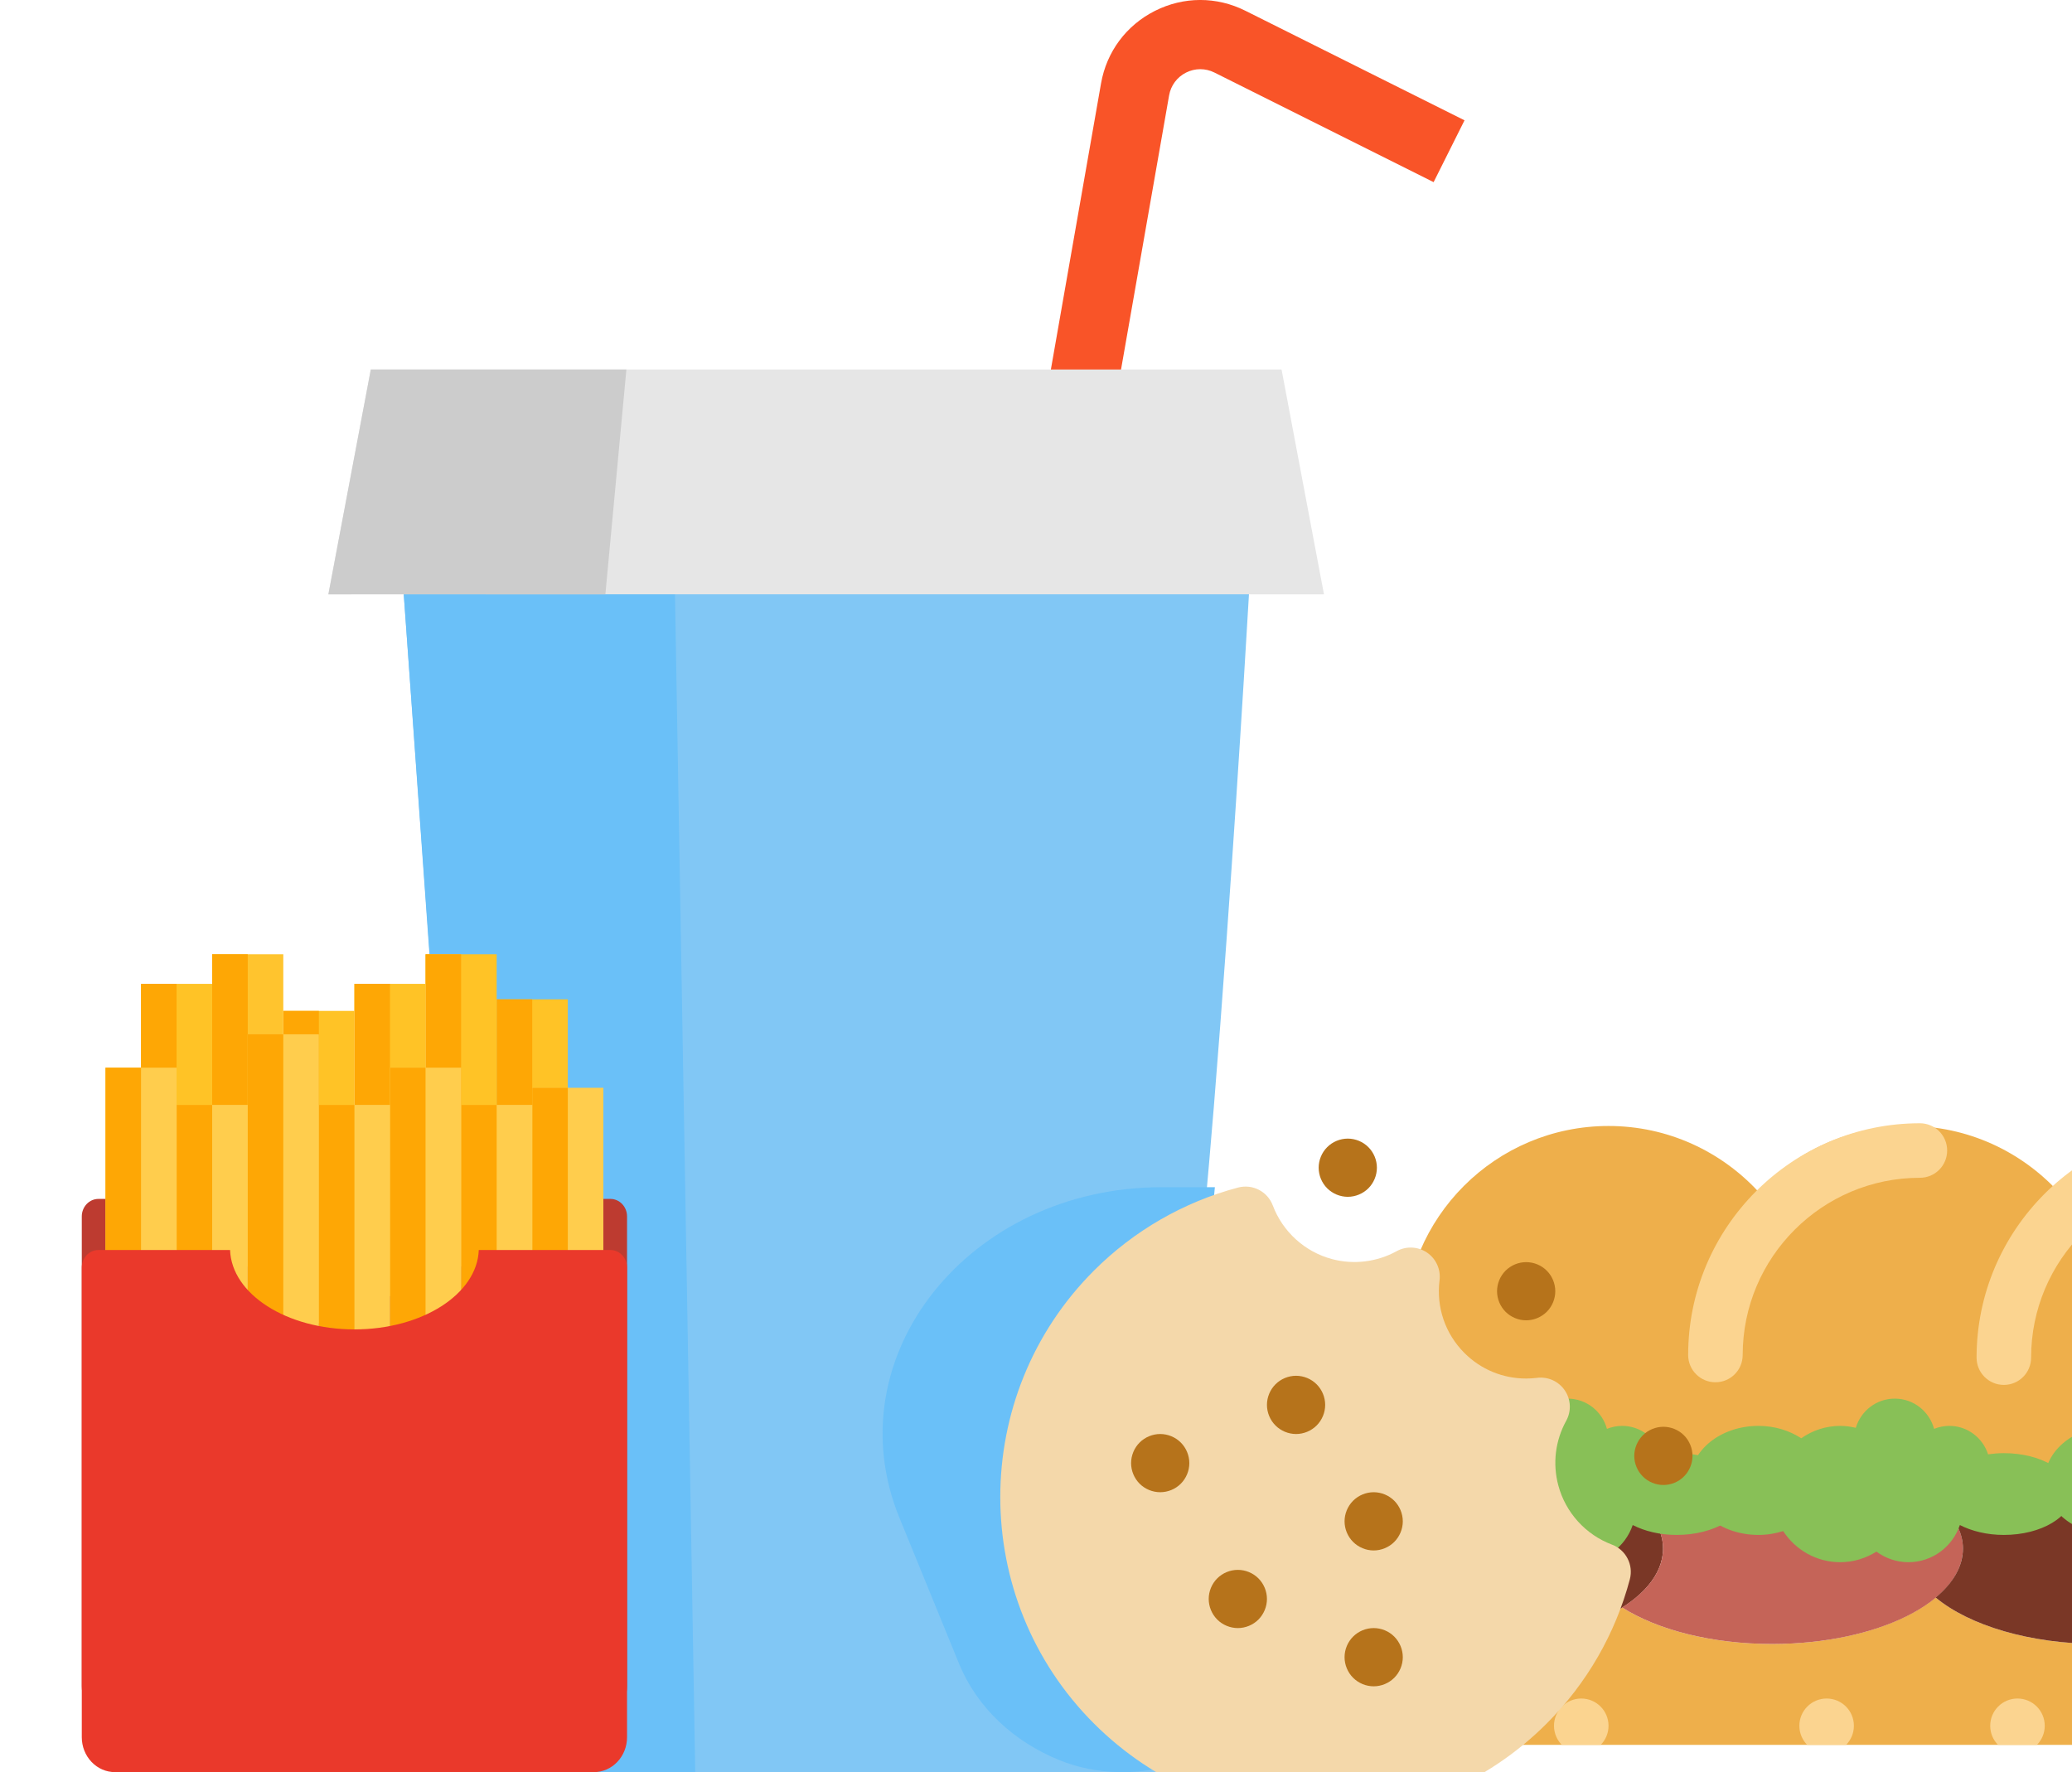 <svg width="76" height="65" viewBox="0 0 76 65" fill="none" xmlns="http://www.w3.org/2000/svg">
<g clip-path="url(#clip0)">
<g clip-path="url(#clip1)">
<path d="M99.489 60.154C98.858 60.248 98.192 60.3 97.5 60.3C95.664 60.3 94.003 59.941 92.756 59.363C91.507 59.942 89.839 60.3 88 60.3C85.766 60.3 83.782 59.775 82.5 58.96C81.218 59.775 79.234 60.3 77 60.3C74.449 60.3 72.223 59.615 71 58.596C69.777 59.615 67.551 60.3 65 60.3C62.766 60.3 60.782 59.775 59.5 58.96C58.218 59.775 56.234 60.3 54 60.3C53.118 60.3 52.277 60.215 51.5 60.066C51.5 60.408 51.5 60.747 51.5 60.8C51.5 64.942 54.858 68.3 59 68.3H92C96.142 68.3 99.5 64.942 99.5 60.8C99.5 60.687 99.488 60.577 99.483 60.466C99.485 60.448 99.487 60.317 99.489 60.154Z" fill="#EEAF4B"/>
<path d="M99.5 48.8C99.5 44.658 96.142 41.3 92 41.3C89.824 41.3 87.87 42.233 86.5 43.713C85.13 42.232 83.176 41.3 81 41.3C78.824 41.3 76.87 42.233 75.5 43.713C74.13 42.232 72.176 41.3 70 41.3C67.824 41.3 65.87 42.233 64.5 43.713C63.13 42.232 61.176 41.3 59 41.3C54.858 41.3 51.5 44.658 51.5 48.8C51.5 48.913 51.512 49.023 51.517 49.134C51.512 49.19 51.5 49.243 51.5 49.3V53.3C51.5 54.4 52.4 55.3 53.5 55.3H97.5C98.6 55.3 99.5 54.4 99.5 53.3V49.3C99.5 49.243 99.488 49.19 99.483 49.134C99.488 49.022 99.5 48.913 99.5 48.8Z" fill="#EEAF4B"/>
<path d="M53.5 55.3C52.479 55.3 51.639 54.521 51.523 53.53C48.882 54.03 47 55.303 47 56.8C47 58.733 50.134 60.3 54 60.3C57.866 60.3 61 58.733 61 56.8C61 56.262 60.75 55.755 60.317 55.3H53.5Z" fill="#7A3726"/>
<path d="M60.298 55.3C60.735 55.756 61 56.26 61 56.8C61 57.616 60.437 58.365 59.5 58.96C60.782 59.775 62.766 60.3 65 60.3C68.866 60.3 72 58.733 72 56.8C72 56.262 71.75 55.755 71.317 55.3H60.298Z" fill="#C56458"/>
<path d="M71.305 55.3C71.742 55.755 72 56.261 72 56.8C72 57.458 71.631 58.07 71 58.596C72.223 59.615 74.449 60.3 77 60.3C80.866 60.3 84 58.733 84 56.8C84 56.262 83.75 55.755 83.317 55.3H71.305Z" fill="#7A3726"/>
<path d="M58 64.3C58.552 64.3 59 63.853 59 63.3C59 62.748 58.552 62.3 58 62.3C57.448 62.3 57 62.748 57 63.3C57 63.853 57.448 64.3 58 64.3Z" fill="#FBD490"/>
<path d="M67 64.3C67.552 64.3 68 63.853 68 63.3C68 62.748 67.552 62.3 67 62.3C66.448 62.3 66 62.748 66 63.3C66 63.853 66.448 64.3 67 64.3Z" fill="#FBD490"/>
<path d="M74 64.3C74.552 64.3 75 63.853 75 63.3C75 62.748 74.552 62.3 74 62.3C73.448 62.3 73 62.748 73 63.3C73 63.853 73.448 64.3 74 64.3Z" fill="#FBD490"/>
<path d="M62.921 50.7C62.368 50.7 61.921 50.253 61.921 49.7C61.921 45.013 65.734 41.2 70.421 41.2C70.974 41.2 71.421 41.647 71.421 42.2C71.421 42.753 70.974 43.2 70.421 43.2C66.837 43.2 63.921 46.116 63.921 49.7C63.921 50.253 63.474 50.7 62.921 50.7Z" fill="#FBD490"/>
<path d="M73.5 50.797C72.947 50.797 72.5 50.35 72.5 49.797C72.5 45.11 76.313 41.297 81 41.297C81.553 41.297 82 41.744 82 42.297C82 42.85 81.553 43.297 81 43.297C77.416 43.297 74.5 46.213 74.5 49.797C74.5 50.35 74.053 50.797 73.5 50.797Z" fill="#FBD490"/>
<path d="M61.5 53.3C61.3 53.3 61.108 53.318 60.922 53.344C60.728 52.74 60.168 52.3 59.5 52.3C59.302 52.3 59.115 52.34 58.942 52.41C58.769 51.772 58.192 51.3 57.5 51.3C56.822 51.3 56.255 51.753 56.07 52.371C55.886 52.328 55.697 52.3 55.5 52.3C54.967 52.3 54.475 52.47 54.069 52.754C53.639 52.474 53.098 52.3 52.5 52.3C51.119 52.3 50 53.195 50 54.3C50 55.404 51.119 56.3 52.5 56.3C52.821 56.3 53.125 56.247 53.406 56.159C53.852 56.844 54.621 57.3 55.5 57.3C55.988 57.3 56.441 57.154 56.826 56.912C57.156 57.153 57.56 57.3 58 57.3C58.88 57.3 59.62 56.727 59.887 55.937C60.323 56.16 60.882 56.3 61.5 56.3C62.881 56.3 64 55.628 64 54.8C64 53.972 62.881 53.3 61.5 53.3Z" fill="#88C057"/>
<path d="M73.5 53.3C73.3 53.3 73.108 53.318 72.922 53.344C72.728 52.74 72.168 52.3 71.5 52.3C71.302 52.3 71.115 52.34 70.942 52.41C70.769 51.772 70.192 51.3 69.5 51.3C68.822 51.3 68.255 51.753 68.07 52.371C67.886 52.328 67.697 52.3 67.5 52.3C66.967 52.3 66.475 52.47 66.069 52.754C65.639 52.474 65.098 52.3 64.5 52.3C63.119 52.3 62 53.195 62 54.3C62 55.404 63.119 56.3 64.5 56.3C64.821 56.3 65.125 56.247 65.406 56.159C65.852 56.844 66.621 57.3 67.5 57.3C67.988 57.3 68.441 57.154 68.826 56.912C69.156 57.153 69.56 57.3 70 57.3C70.88 57.3 71.62 56.727 71.887 55.937C72.323 56.16 72.882 56.3 73.5 56.3C74.881 56.3 76 55.628 76 54.8C76 53.972 74.881 53.3 73.5 53.3Z" fill="#88C057"/>
<path d="M86.5 53.3C86.3 53.3 86.108 53.318 85.922 53.344C85.728 52.74 85.168 52.3 84.5 52.3C84.302 52.3 84.115 52.34 83.942 52.41C83.769 51.772 83.192 51.3 82.5 51.3C81.822 51.3 81.255 51.753 81.07 52.371C80.886 52.328 80.697 52.3 80.5 52.3C79.967 52.3 79.475 52.47 79.069 52.754C78.639 52.474 78.098 52.3 77.5 52.3C76.119 52.3 75 53.195 75 54.3C75 55.404 76.119 56.3 77.5 56.3C77.821 56.3 78.125 56.247 78.406 56.159C78.852 56.844 79.621 57.3 80.5 57.3C80.988 57.3 81.441 57.154 81.826 56.912C82.156 57.153 82.56 57.3 83 57.3C83.88 57.3 84.62 56.727 84.887 55.937C85.323 56.16 85.882 56.3 86.5 56.3C87.881 56.3 89 55.628 89 54.8C89 53.972 87.881 53.3 86.5 53.3Z" fill="#88C057"/>
</g>
</g>
<g clip-path="url(#clip2)">
<path d="M43.501 64.531C44.166 64.827 44.877 64.979 45.594 65H22.58C25.11 65 16.141 40.253 16.141 40.253L14.737 20.787H45.87C45.87 20.787 45.503 27.297 44.987 34.501C44.842 36.531 44.685 38.615 44.521 40.625C44.516 40.686 44.511 40.748 44.505 40.809C44.098 45.774 43.648 50.255 43.231 52.287C41.956 58.485 42.732 64.178 43.439 64.503C43.459 64.513 43.481 64.521 43.501 64.531Z" fill="#81C7F5"/>
<path d="M43.491 64.559C43.511 64.568 43.533 64.576 43.553 64.585C43.408 64.618 43.263 64.657 43.121 64.702C42.658 64.846 42.182 64.939 41.698 64.979C41.544 64.993 41.388 65 41.232 65H41.018C40.277 64.982 39.541 64.838 38.856 64.559C37.181 63.88 35.836 62.628 35.181 61.03L32.99 55.669C30.581 49.771 35.524 43.545 42.617 43.545H44.561C44.152 47.948 43.701 51.922 43.282 53.724C42.003 59.222 42.782 64.272 43.491 64.559Z" fill="#6AC0F8"/>
<path d="M24.741 20.787H14.737L17.895 64.999H25.501L24.741 20.787Z" fill="#6AC0F8"/>
<path d="M40.862 15.019L38.365 14.581L40.385 3.062C40.588 1.9 41.309 0.93 42.362 0.399C43.416 -0.132 44.624 -0.134 45.679 0.394L53.718 4.413L52.584 6.681L44.545 2.661C44.214 2.496 43.834 2.496 43.503 2.663C43.173 2.83 42.946 3.135 42.882 3.499L40.862 15.019Z" fill="#F95428"/>
<path d="M45.87 21.801V21.799H14.737V21.801H12.044L13.601 13.552H47.007L48.563 21.801H45.87Z" fill="#E6E6E6"/>
<path d="M22.976 13.552L22.205 21.799V21.801L14.737 21.799H12.886V21.801H12.044L13.601 13.552H22.976Z" fill="#CCCCCC"/>
<g clip-path="url(#clip3)">
<path d="M59.126 56.655C58.16 56.291 57.425 55.48 57.159 54.486C56.944 53.684 57.046 52.841 57.448 52.112C57.642 51.761 57.622 51.33 57.396 50.998C57.171 50.665 56.779 50.488 56.38 50.538C56.247 50.554 56.112 50.563 55.978 50.563C55.122 50.563 54.318 50.23 53.714 49.626C53.011 48.922 52.678 47.95 52.802 46.96C52.852 46.561 52.674 46.169 52.342 45.943C52.01 45.718 51.579 45.698 51.228 45.892C50.507 46.289 49.651 46.395 48.854 46.181C47.86 45.915 47.049 45.179 46.685 44.214C46.492 43.701 45.942 43.418 45.413 43.558C43.419 44.086 41.59 45.14 40.124 46.606C35.545 51.185 35.545 58.636 40.124 63.215C42.342 65.433 45.292 66.655 48.429 66.656C48.43 66.656 48.43 66.656 48.43 66.656C51.567 66.656 54.516 65.434 56.734 63.215C58.2 61.75 59.254 59.921 59.782 57.927C59.922 57.398 59.639 56.848 59.126 56.655Z" fill="#F4D8AA"/>
<path d="M61.012 54.468C60.731 54.468 60.456 54.355 60.258 54.155C60.059 53.957 59.944 53.682 59.944 53.401C59.944 53.12 60.059 52.845 60.258 52.645C60.456 52.447 60.731 52.333 61.012 52.333C61.293 52.333 61.569 52.447 61.767 52.645C61.966 52.844 62.08 53.12 62.08 53.401C62.08 53.682 61.966 53.957 61.767 54.155C61.569 54.355 61.293 54.468 61.012 54.468Z" fill="#B6731B"/>
<path d="M49.436 43.898C49.155 43.898 48.88 43.784 48.681 43.586C48.482 43.387 48.368 43.112 48.368 42.83C48.368 42.549 48.482 42.274 48.681 42.076C48.879 41.877 49.155 41.763 49.436 41.763C49.717 41.763 49.993 41.877 50.191 42.076C50.39 42.274 50.504 42.55 50.504 42.83C50.504 43.111 50.39 43.387 50.191 43.586C49.992 43.784 49.717 43.898 49.436 43.898Z" fill="#B6731B"/>
<path d="M55.979 48.428C55.698 48.428 55.423 48.314 55.224 48.116C55.026 47.917 54.911 47.642 54.911 47.361C54.911 47.08 55.026 46.804 55.224 46.606C55.423 46.407 55.698 46.294 55.979 46.294C56.261 46.294 56.535 46.407 56.734 46.606C56.933 46.804 57.047 47.08 57.047 47.361C57.047 47.642 56.933 47.917 56.734 48.116C56.535 48.314 56.26 48.428 55.979 48.428Z" fill="#B6731B"/>
<path d="M50.386 56.869C50.105 56.869 49.83 56.755 49.631 56.556C49.432 56.357 49.318 56.082 49.318 55.801C49.318 55.52 49.432 55.245 49.631 55.046C49.83 54.847 50.105 54.733 50.386 54.733C50.667 54.733 50.942 54.847 51.141 55.046C51.34 55.245 51.454 55.52 51.454 55.801C51.454 56.082 51.34 56.357 51.141 56.556C50.942 56.755 50.667 56.869 50.386 56.869Z" fill="#B6731B"/>
<path d="M47.539 52.598C47.258 52.598 46.982 52.484 46.784 52.285C46.585 52.086 46.471 51.811 46.471 51.53C46.471 51.249 46.585 50.974 46.784 50.775C46.982 50.576 47.258 50.462 47.539 50.462C47.82 50.462 48.095 50.576 48.294 50.775C48.493 50.974 48.607 51.249 48.607 51.53C48.607 51.811 48.493 52.086 48.294 52.285C48.095 52.484 47.82 52.598 47.539 52.598Z" fill="#B6731B"/>
<path d="M42.556 54.733C42.275 54.733 42 54.62 41.801 54.421C41.602 54.222 41.488 53.947 41.488 53.666C41.488 53.385 41.602 53.109 41.801 52.911C42 52.712 42.275 52.598 42.556 52.598C42.837 52.598 43.113 52.712 43.311 52.911C43.51 53.109 43.624 53.385 43.624 53.666C43.624 53.947 43.51 54.222 43.311 54.421C43.113 54.62 42.837 54.733 42.556 54.733Z" fill="#B6731B"/>
<path d="M50.386 61.852C50.105 61.852 49.83 61.738 49.631 61.539C49.432 61.34 49.318 61.065 49.318 60.784C49.318 60.503 49.432 60.227 49.631 60.029C49.829 59.83 50.105 59.716 50.386 59.716C50.667 59.716 50.943 59.83 51.141 60.029C51.34 60.227 51.454 60.503 51.454 60.784C51.454 61.065 51.34 61.34 51.141 61.539C50.942 61.738 50.667 61.852 50.386 61.852Z" fill="#B6731B"/>
<path d="M45.403 59.716C45.122 59.716 44.847 59.602 44.648 59.404C44.449 59.204 44.335 58.929 44.335 58.648C44.335 58.367 44.449 58.092 44.648 57.893C44.847 57.694 45.122 57.581 45.403 57.581C45.684 57.581 45.959 57.694 46.158 57.893C46.357 58.092 46.471 58.367 46.471 58.648C46.471 58.929 46.357 59.204 46.158 59.404C45.96 59.602 45.684 59.716 45.403 59.716Z" fill="#B6731B"/>
</g>
<path d="M17.561 43.975C17.504 45.588 15.488 46.887 13 46.887C10.512 46.887 8.496 45.588 8.439 43.975H3.61C3.448 43.975 3.293 44.043 3.179 44.163C3.064 44.284 3 44.447 3 44.617V61.844C3 62.184 3.128 62.51 3.357 62.75C3.585 62.991 3.894 63.126 4.217 63.126H21.783C22.105 63.126 22.415 62.991 22.643 62.75C22.872 62.51 23 62.184 23 61.844V44.617C23 44.447 22.936 44.284 22.821 44.163C22.707 44.043 22.552 43.975 22.39 43.975H17.561Z" fill="#BD3B30"/>
<path d="M20.827 36.655H18.218V48.108H20.827V36.655Z" fill="#FFC326"/>
<path d="M19.522 36.655H18.218V48.108H19.522V36.655Z" fill="#FEA705"/>
<path d="M18.218 35H15.609V46.453H18.218V35Z" fill="#FFC326"/>
<path d="M16.913 35H15.609V46.453H16.913V35Z" fill="#FEA705"/>
<path d="M15.609 36.087H13V47.54H15.609V36.087Z" fill="#FFC326"/>
<path d="M14.305 36.087H13V47.54H14.305V36.087Z" fill="#FEA705"/>
<path d="M13 37.079H10.391V48.532H13V37.079Z" fill="#FFC326"/>
<path d="M11.696 37.079H10.391V48.532H11.696V37.079Z" fill="#FEA705"/>
<path d="M22.131 39.899H19.523V51.352H22.131V39.899Z" fill="#FFCD4D"/>
<path d="M20.827 39.899H19.523V51.352H20.827V39.899Z" fill="#FEA705"/>
<path d="M19.523 40.527H16.914V51.98H19.523V40.527Z" fill="#FFCD4D"/>
<path d="M18.218 40.527H16.914V51.98H18.218V40.527Z" fill="#FEA705"/>
<path d="M16.914 39.161H14.305V50.614H16.914V39.161Z" fill="#FFCD4D"/>
<path d="M15.609 39.161H14.305V50.614H15.609V39.161Z" fill="#FEA705"/>
<path d="M14.304 40.527H11.695V51.98H14.304V40.527Z" fill="#FFCD4D"/>
<path d="M13 40.527H11.695V51.98H13V40.527Z" fill="#FEA705"/>
<path d="M10.391 35H7.782V46.453H10.391V35Z" fill="#FFC42E"/>
<path d="M9.087 35H7.782V46.453H9.087V35Z" fill="#FEA705"/>
<path d="M7.782 36.087H5.173V47.54H7.782V36.087Z" fill="#FFC326"/>
<path d="M6.477 36.087H5.173V47.54H6.477V36.087Z" fill="#FEA705"/>
<path d="M11.695 37.937H9.086V49.389H11.695V37.937Z" fill="#FFCD4D"/>
<path d="M10.391 37.937H9.086V49.389H10.391V37.937Z" fill="#FEA705"/>
<path d="M9.087 40.527H6.478V51.98H9.087V40.527Z" fill="#FFCD4D"/>
<path d="M7.782 40.527H6.478V51.98H7.782V40.527Z" fill="#FEA705"/>
<path d="M6.478 39.161H3.869V50.614H6.478V39.161Z" fill="#FFCD4D"/>
<path d="M5.173 39.161H3.869V50.614H5.173V39.161Z" fill="#FEA705"/>
<path d="M22.805 51.814H3.154L3.104 50.487H22.859L22.805 51.814Z" fill="#E6E7E8"/>
<path d="M17.561 45.85C17.504 47.463 15.488 48.761 13 48.761C10.512 48.761 8.496 47.466 8.439 45.85H3.61C3.448 45.85 3.293 45.917 3.179 46.038C3.064 46.158 3 46.322 3 46.492V63.719C3 64.059 3.128 64.385 3.357 64.625C3.585 64.865 3.894 65 4.217 65H21.783C22.105 65 22.415 64.865 22.643 64.625C22.872 64.385 23 64.059 23 63.719V46.492C23 46.322 22.936 46.158 22.821 46.038C22.707 45.917 22.552 45.85 22.39 45.85H17.561Z" fill="#EA392B"/>
</g>
<defs>
<clipPath id="clip0">
<rect width="60" height="60" fill="white" transform="translate(16 4)"/>
</clipPath>
<clipPath id="clip1">
<rect width="57.5" height="57.5" fill="white" transform="translate(47 26)"/>
</clipPath>
<clipPath id="clip2">
<rect width="65" height="65" fill="white"/>
</clipPath>
<clipPath id="clip3">
<rect width="25.391" height="25.391" fill="white" transform="translate(36.69 41.514)"/>
</clipPath>
</defs>
</svg>
